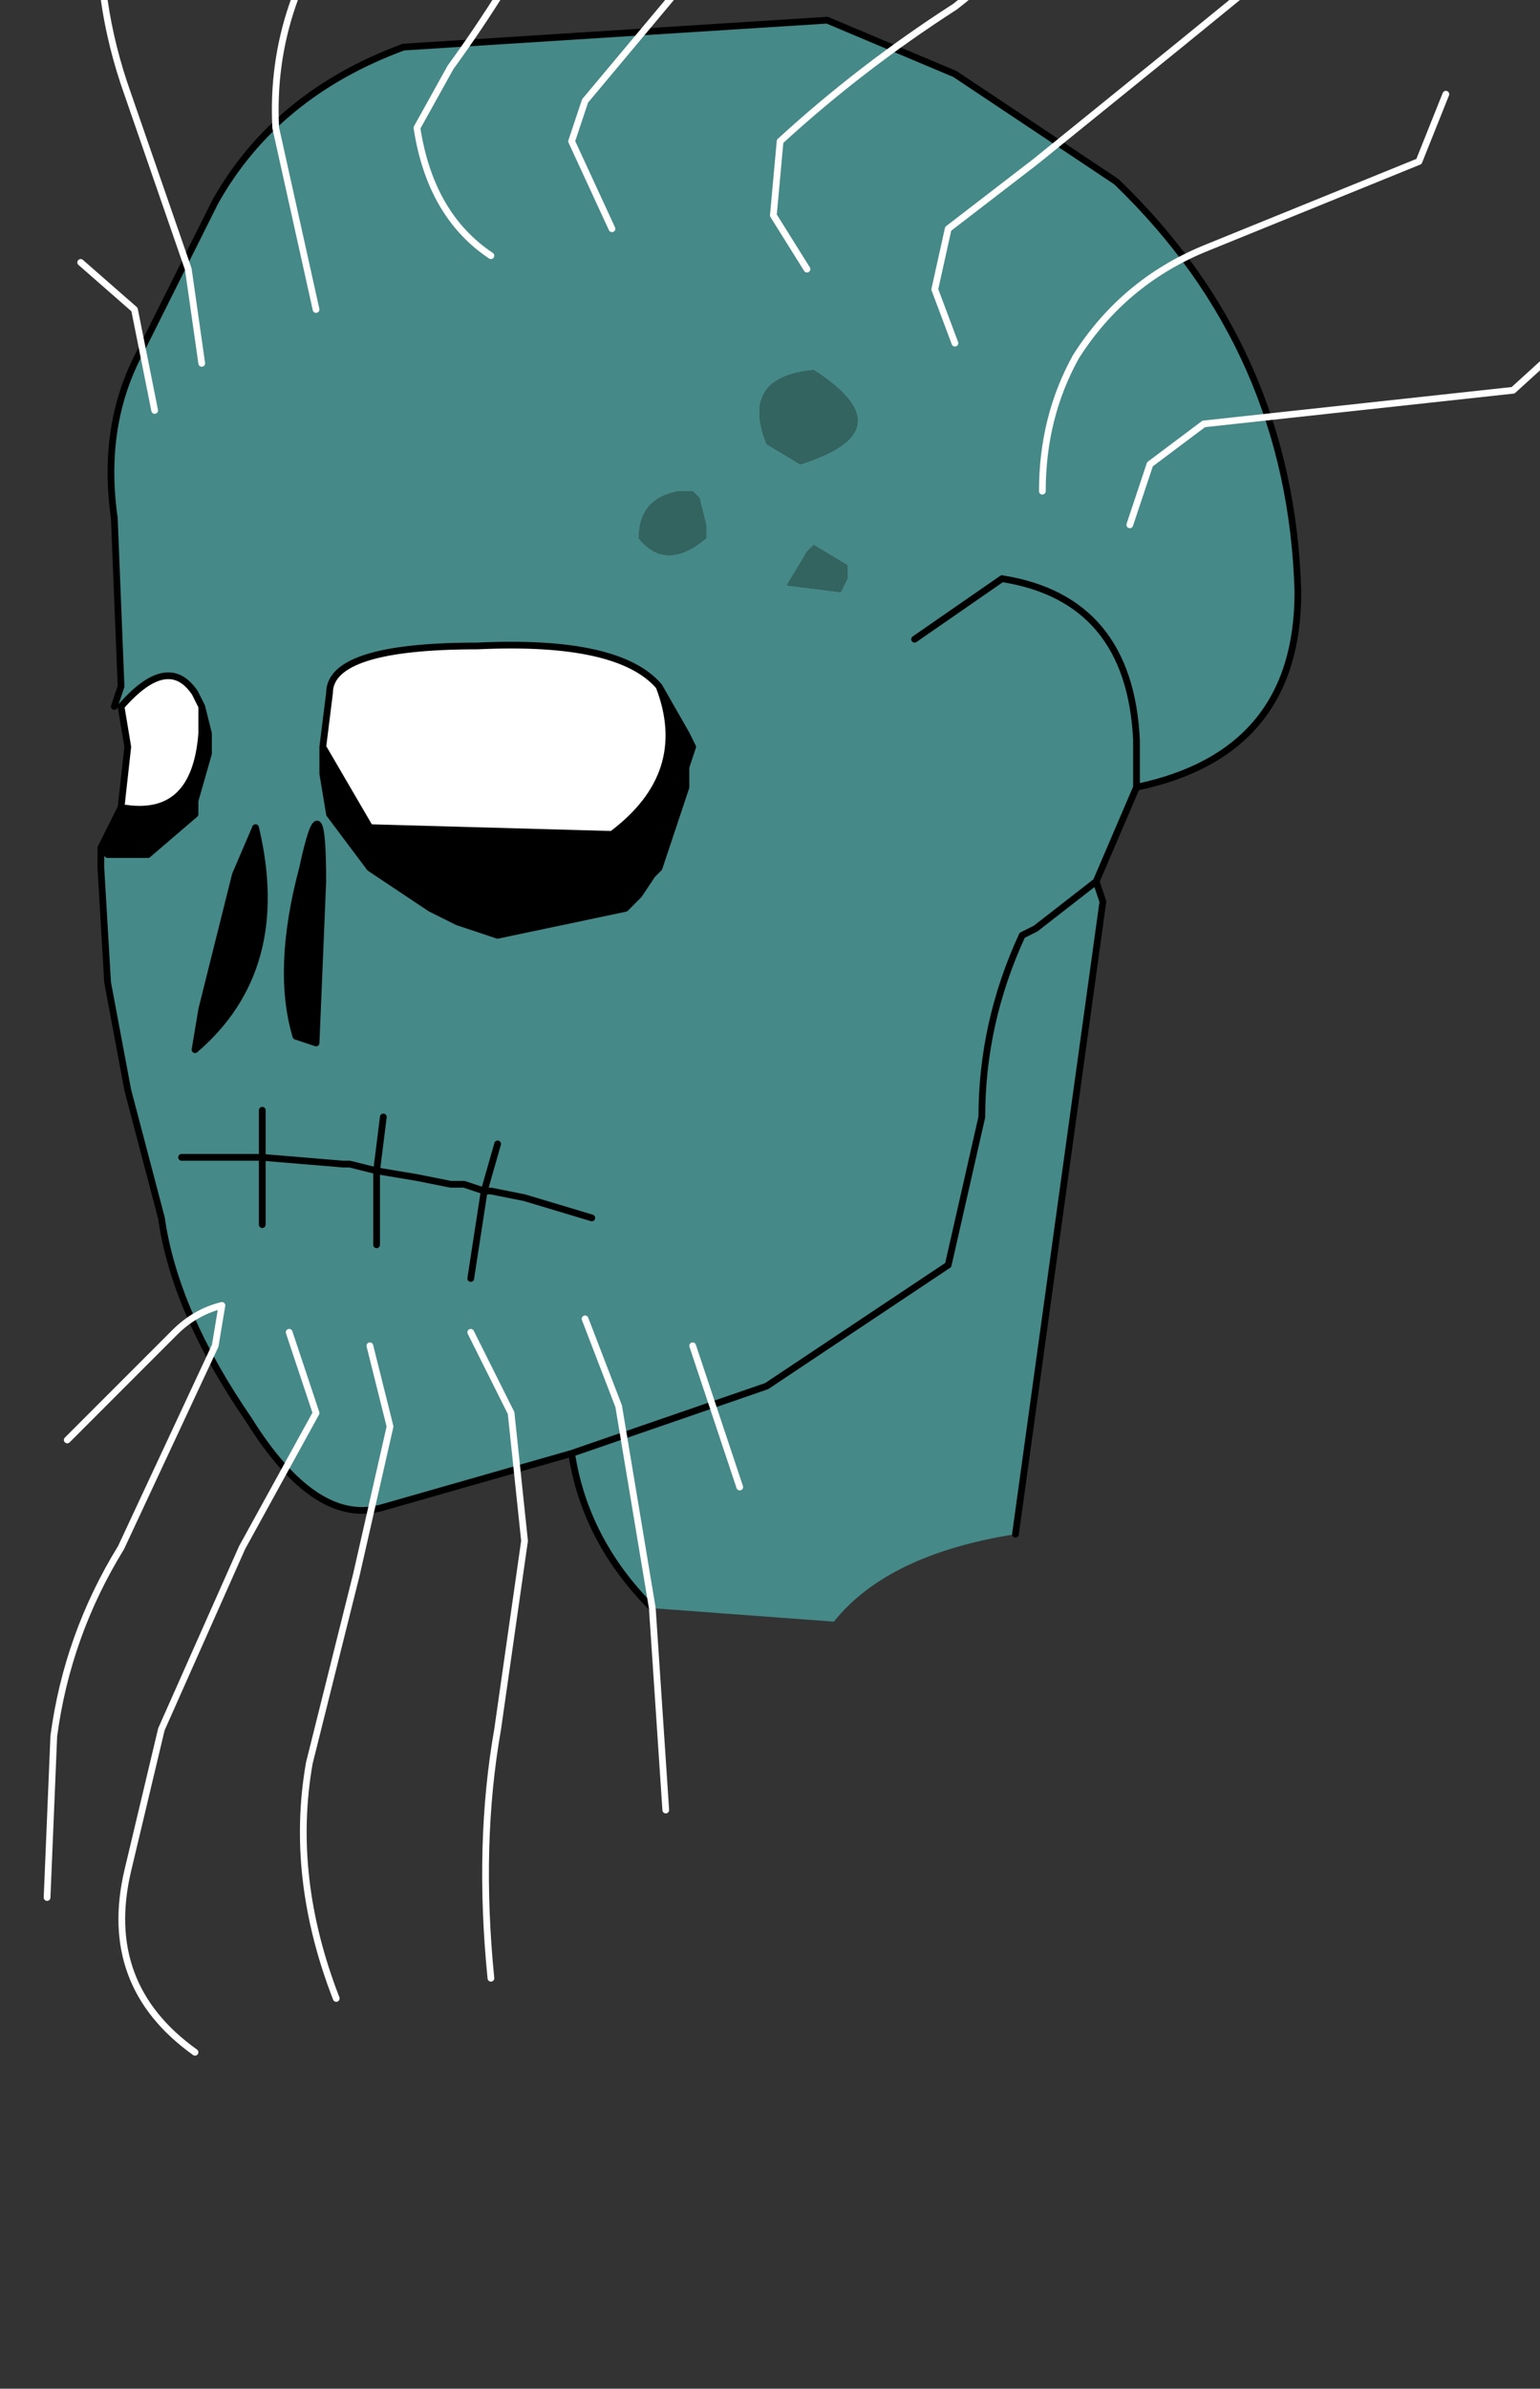 <?xml version="1.0" encoding="UTF-8" standalone="no"?>
<svg xmlns:xlink="http://www.w3.org/1999/xlink" height="17.75px" width="11.45px" xmlns="http://www.w3.org/2000/svg">
  <rect width="100%" height="100%" fill="#333333" stroke="none"/>
  <g transform="matrix(1.0, 0.0, 0.0, 1.0, 0.0, 0.0)">
    <path d="M0.9 5.25 Q1.25 4.85 1.45 5.15 L1.5 5.25 1.5 5.45 Q1.45 6.1 0.9 6.0 L0.95 5.55 0.9 5.25 M2.4 5.55 L2.45 5.15 Q2.45 4.8 3.55 4.8 4.6 4.75 4.9 5.1 5.15 5.75 4.55 6.2 L2.75 6.15 2.4 5.55" fill="#ffffff" fill-rule="evenodd" stroke="none"/>
    <path d="M1.5 5.25 L1.55 5.45 1.55 5.6 1.45 5.95 1.45 6.05 1.1 6.35 0.8 6.35 0.75 6.3 0.9 6.0 Q1.45 6.1 1.5 5.45 L1.5 5.25 M4.9 5.1 L5.1 5.45 5.15 5.55 5.1 5.7 5.1 5.75 5.1 5.85 4.9 6.45 4.85 6.5 4.75 6.65 4.65 6.75 3.7 6.95 3.4 6.85 3.2 6.75 2.9 6.55 2.75 6.45 2.45 6.05 2.4 5.75 2.4 5.55 2.75 6.15 4.55 6.2 Q5.15 5.75 4.9 5.1 M2.2 7.7 Q2.05 7.2 2.25 6.45 2.4 5.75 2.4 6.55 L2.35 7.75 2.2 7.7 M1.5 7.5 L1.75 6.5 1.9 6.15 Q2.15 7.2 1.45 7.8 L1.5 7.5" fill="#000000" fill-rule="evenodd" stroke="none"/>
    <path d="M0.85 5.25 L0.9 5.1 0.85 3.85 Q0.75 3.15 1.05 2.6 L1.6 1.5 Q2.05 0.7 3.0 0.35 L6.15 0.15 7.1 0.55 8.3 1.35 Q9.6 2.6 9.65 4.4 9.65 5.6 8.45 5.85 L8.15 6.55 7.7 6.9 7.6 6.95 Q7.3 7.6 7.3 8.3 L7.05 9.4 5.7 10.3 4.25 10.8 5.7 10.3 7.05 9.4 7.3 8.3 Q7.3 7.6 7.6 6.95 L7.7 6.9 8.15 6.55 8.2 6.7 7.55 11.4 Q6.6 11.55 6.2 12.05 L4.85 11.95 Q4.35 11.45 4.25 10.8 L2.85 11.2 Q2.35 11.35 1.85 10.55 1.3 9.75 1.2 9.05 L0.95 8.1 0.8 7.3 0.75 6.45 0.75 6.3 0.8 6.35 1.1 6.35 1.45 6.05 1.45 5.95 1.55 5.6 1.55 5.45 1.5 5.25 1.45 5.15 Q1.25 4.85 0.9 5.25 L0.85 5.25 M6.8 4.75 L7.45 4.3 Q8.4 4.45 8.45 5.5 L8.45 5.85 8.45 5.5 Q8.4 4.45 7.45 4.3 L6.8 4.75 M6.3 4.2 L6.05 4.05 6.0 4.1 5.85 4.35 6.25 4.4 6.3 4.3 6.3 4.2 M5.2 3.7 L5.15 3.65 5.05 3.65 Q4.75 3.7 4.75 4.0 4.95 4.25 5.25 4.0 L5.25 3.9 5.2 3.7 M5.7 3.3 L5.95 3.45 Q6.75 3.2 6.05 2.75 5.5 2.8 5.7 3.3 M2.4 5.55 L2.4 5.75 2.45 6.05 2.75 6.45 2.9 6.55 3.2 6.75 3.4 6.85 3.7 6.95 4.65 6.75 4.75 6.65 4.85 6.5 4.9 6.45 5.1 5.85 5.1 5.75 5.1 5.7 5.15 5.55 5.1 5.45 4.9 5.1 Q4.6 4.75 3.55 4.8 2.45 4.8 2.45 5.15 L2.4 5.55 M2.8 8.7 L2.6 8.65 2.55 8.65 1.95 8.6 2.55 8.65 2.6 8.65 2.8 8.7 2.85 8.3 2.8 8.7 3.1 8.75 3.35 8.8 3.4 8.8 3.45 8.8 3.6 8.85 3.45 8.8 3.4 8.8 3.35 8.8 3.1 8.75 2.8 8.7 2.8 9.25 2.8 8.7 M3.7 8.5 L3.6 8.85 3.7 8.5 M4.4 9.05 L3.9 8.9 3.65 8.85 3.6 8.85 3.65 8.85 3.9 8.9 4.4 9.05 M1.5 7.5 L1.45 7.8 Q2.15 7.2 1.9 6.15 L1.75 6.5 1.5 7.5 M2.2 7.7 L2.35 7.75 2.4 6.55 Q2.4 5.75 2.25 6.45 2.05 7.2 2.2 7.7 M1.95 8.6 L1.95 9.1 1.95 8.6 1.35 8.6 1.95 8.6 1.95 8.25 1.95 8.6 M3.5 9.5 L3.6 8.85 3.5 9.5" fill="#458988" fill-rule="evenodd" stroke="none"/>
    <path d="M5.7 3.3 Q5.5 2.8 6.05 2.75 6.75 3.2 5.95 3.45 L5.7 3.3 M5.2 3.7 L5.25 3.9 5.25 4.0 Q4.95 4.25 4.75 4.0 4.75 3.7 5.05 3.65 L5.15 3.65 5.2 3.7 M6.3 4.2 L6.3 4.3 6.25 4.4 5.85 4.35 6.0 4.1 6.05 4.05 6.3 4.2" fill="#336460" fill-rule="evenodd" stroke="none"/>
    <path d="M8.45 5.85 Q9.65 5.6 9.65 4.4 9.6 2.6 8.3 1.35 L7.1 0.55 6.15 0.15 3.0 0.35 Q2.05 0.7 1.6 1.5 L1.05 2.6 Q0.75 3.15 0.85 3.85 L0.9 5.1 0.85 5.25 M0.9 5.25 Q1.25 4.85 1.45 5.15 L1.5 5.25 1.55 5.45 1.55 5.6 1.45 5.95 1.45 6.05 1.1 6.35 0.8 6.35 0.75 6.3 0.75 6.45 0.8 7.3 0.95 8.1 1.2 9.05 Q1.3 9.75 1.85 10.55 2.35 11.35 2.85 11.2 L4.25 10.8 5.7 10.3 7.05 9.4 7.3 8.3 Q7.3 7.6 7.6 6.95 L7.7 6.9 8.15 6.55 8.45 5.85 8.45 5.5 Q8.4 4.45 7.45 4.3 L6.8 4.75 M4.9 5.1 L5.1 5.45 5.15 5.55 5.1 5.7 5.1 5.75 5.1 5.85 4.9 6.45 4.85 6.5 4.75 6.65 4.65 6.75 3.7 6.95 3.4 6.85 3.2 6.75 2.9 6.55 2.75 6.45 2.45 6.05 2.4 5.75 2.4 5.55 2.45 5.15 Q2.45 4.8 3.55 4.8 4.6 4.75 4.9 5.1 5.15 5.75 4.55 6.2 L2.75 6.15 2.4 5.55 M0.9 5.25 L0.95 5.55 0.9 6.0 Q1.45 6.1 1.5 5.45 L1.5 5.25 M1.95 8.6 L2.55 8.65 2.6 8.65 2.8 8.7 3.1 8.75 3.35 8.8 3.4 8.8 3.45 8.8 3.6 8.85 3.65 8.85 3.9 8.9 4.4 9.05 M1.5 7.5 L1.45 7.8 Q2.15 7.2 1.9 6.15 L1.75 6.5 1.5 7.5 M2.2 7.7 L2.35 7.75 2.4 6.55 Q2.4 5.75 2.25 6.45 2.05 7.2 2.2 7.7 M1.95 8.6 L1.35 8.6 M4.25 10.8 Q4.35 11.45 4.85 11.95 M7.55 11.4 L8.2 6.7 8.15 6.55 M0.9 6.0 L0.75 6.3" fill="none" stroke="#000000" stroke-linecap="round" stroke-linejoin="round" stroke-width="0.05"/>
    <path d="M2.8 8.7 L2.85 8.3 M3.6 8.85 L3.7 8.5 M2.8 8.7 L2.8 9.25 M1.95 9.1 L1.95 8.6 1.95 8.25 M3.6 8.85 L3.5 9.5" fill="none" stroke="#000000" stroke-linecap="round" stroke-linejoin="round" stroke-width="0.05"/>
    <path d="M1.55 -1.65 L0.75 -0.7 Q0.7 0.0 0.95 0.7 L1.4 2.0 1.5 2.7 M4.05 -2.5 L4.6 -1.85 Q4.15 -0.6 3.35 0.5 L3.1 0.95 Q3.2 1.6 3.65 1.9 M2.7 -2.2 Q3.3 -1.5 2.65 -0.8 2.0 0.0 2.05 0.95 L2.25 1.85 2.35 2.3 M5.85 -2.45 L6.1 -1.65 6.15 -1.4 4.35 0.75 4.25 1.05 4.55 1.7 M8.3 -2.5 L8.4 -1.7 Q8.0 -0.65 7.1 0.05 6.4 0.5 5.8 1.05 L5.75 1.6 6.0 2.0 M11.8 2.4 L11.25 2.9 8.95 3.15 8.55 3.45 8.4 3.9 M10.75 0.7 L10.55 1.2 8.95 1.85 Q8.35 2.1 8.0 2.65 7.75 3.1 7.75 3.65 M10.1 -0.75 L8.75 0.35 7.7 1.2 7.05 1.7 6.95 2.15 7.1 2.55 M0.6 1.95 L1.0 2.3 1.15 3.05 M0.35 14.1 L0.4 12.9 Q0.5 12.15 0.9 11.5 L1.6 10.0 1.65 9.7 Q1.45 9.75 1.3 9.9 L0.5 10.7 M1.45 15.25 Q0.75 14.75 0.95 13.9 L1.2 12.85 1.8 11.5 2.35 10.5 2.15 9.9 M4.95 13.45 L4.85 11.95 4.6 10.45 4.35 9.8 M2.5 14.85 Q2.15 13.95 2.3 13.1 L2.65 11.7 2.9 10.6 2.75 10.0 M3.65 14.7 Q3.55 13.7 3.7 12.85 L3.9 11.45 3.8 10.5 3.5 9.9 M5.5 11.05 L5.15 10.0" fill="none" stroke="#ffffff" stroke-linecap="round" stroke-linejoin="round" stroke-width="0.05"/>
  </g>
</svg>
